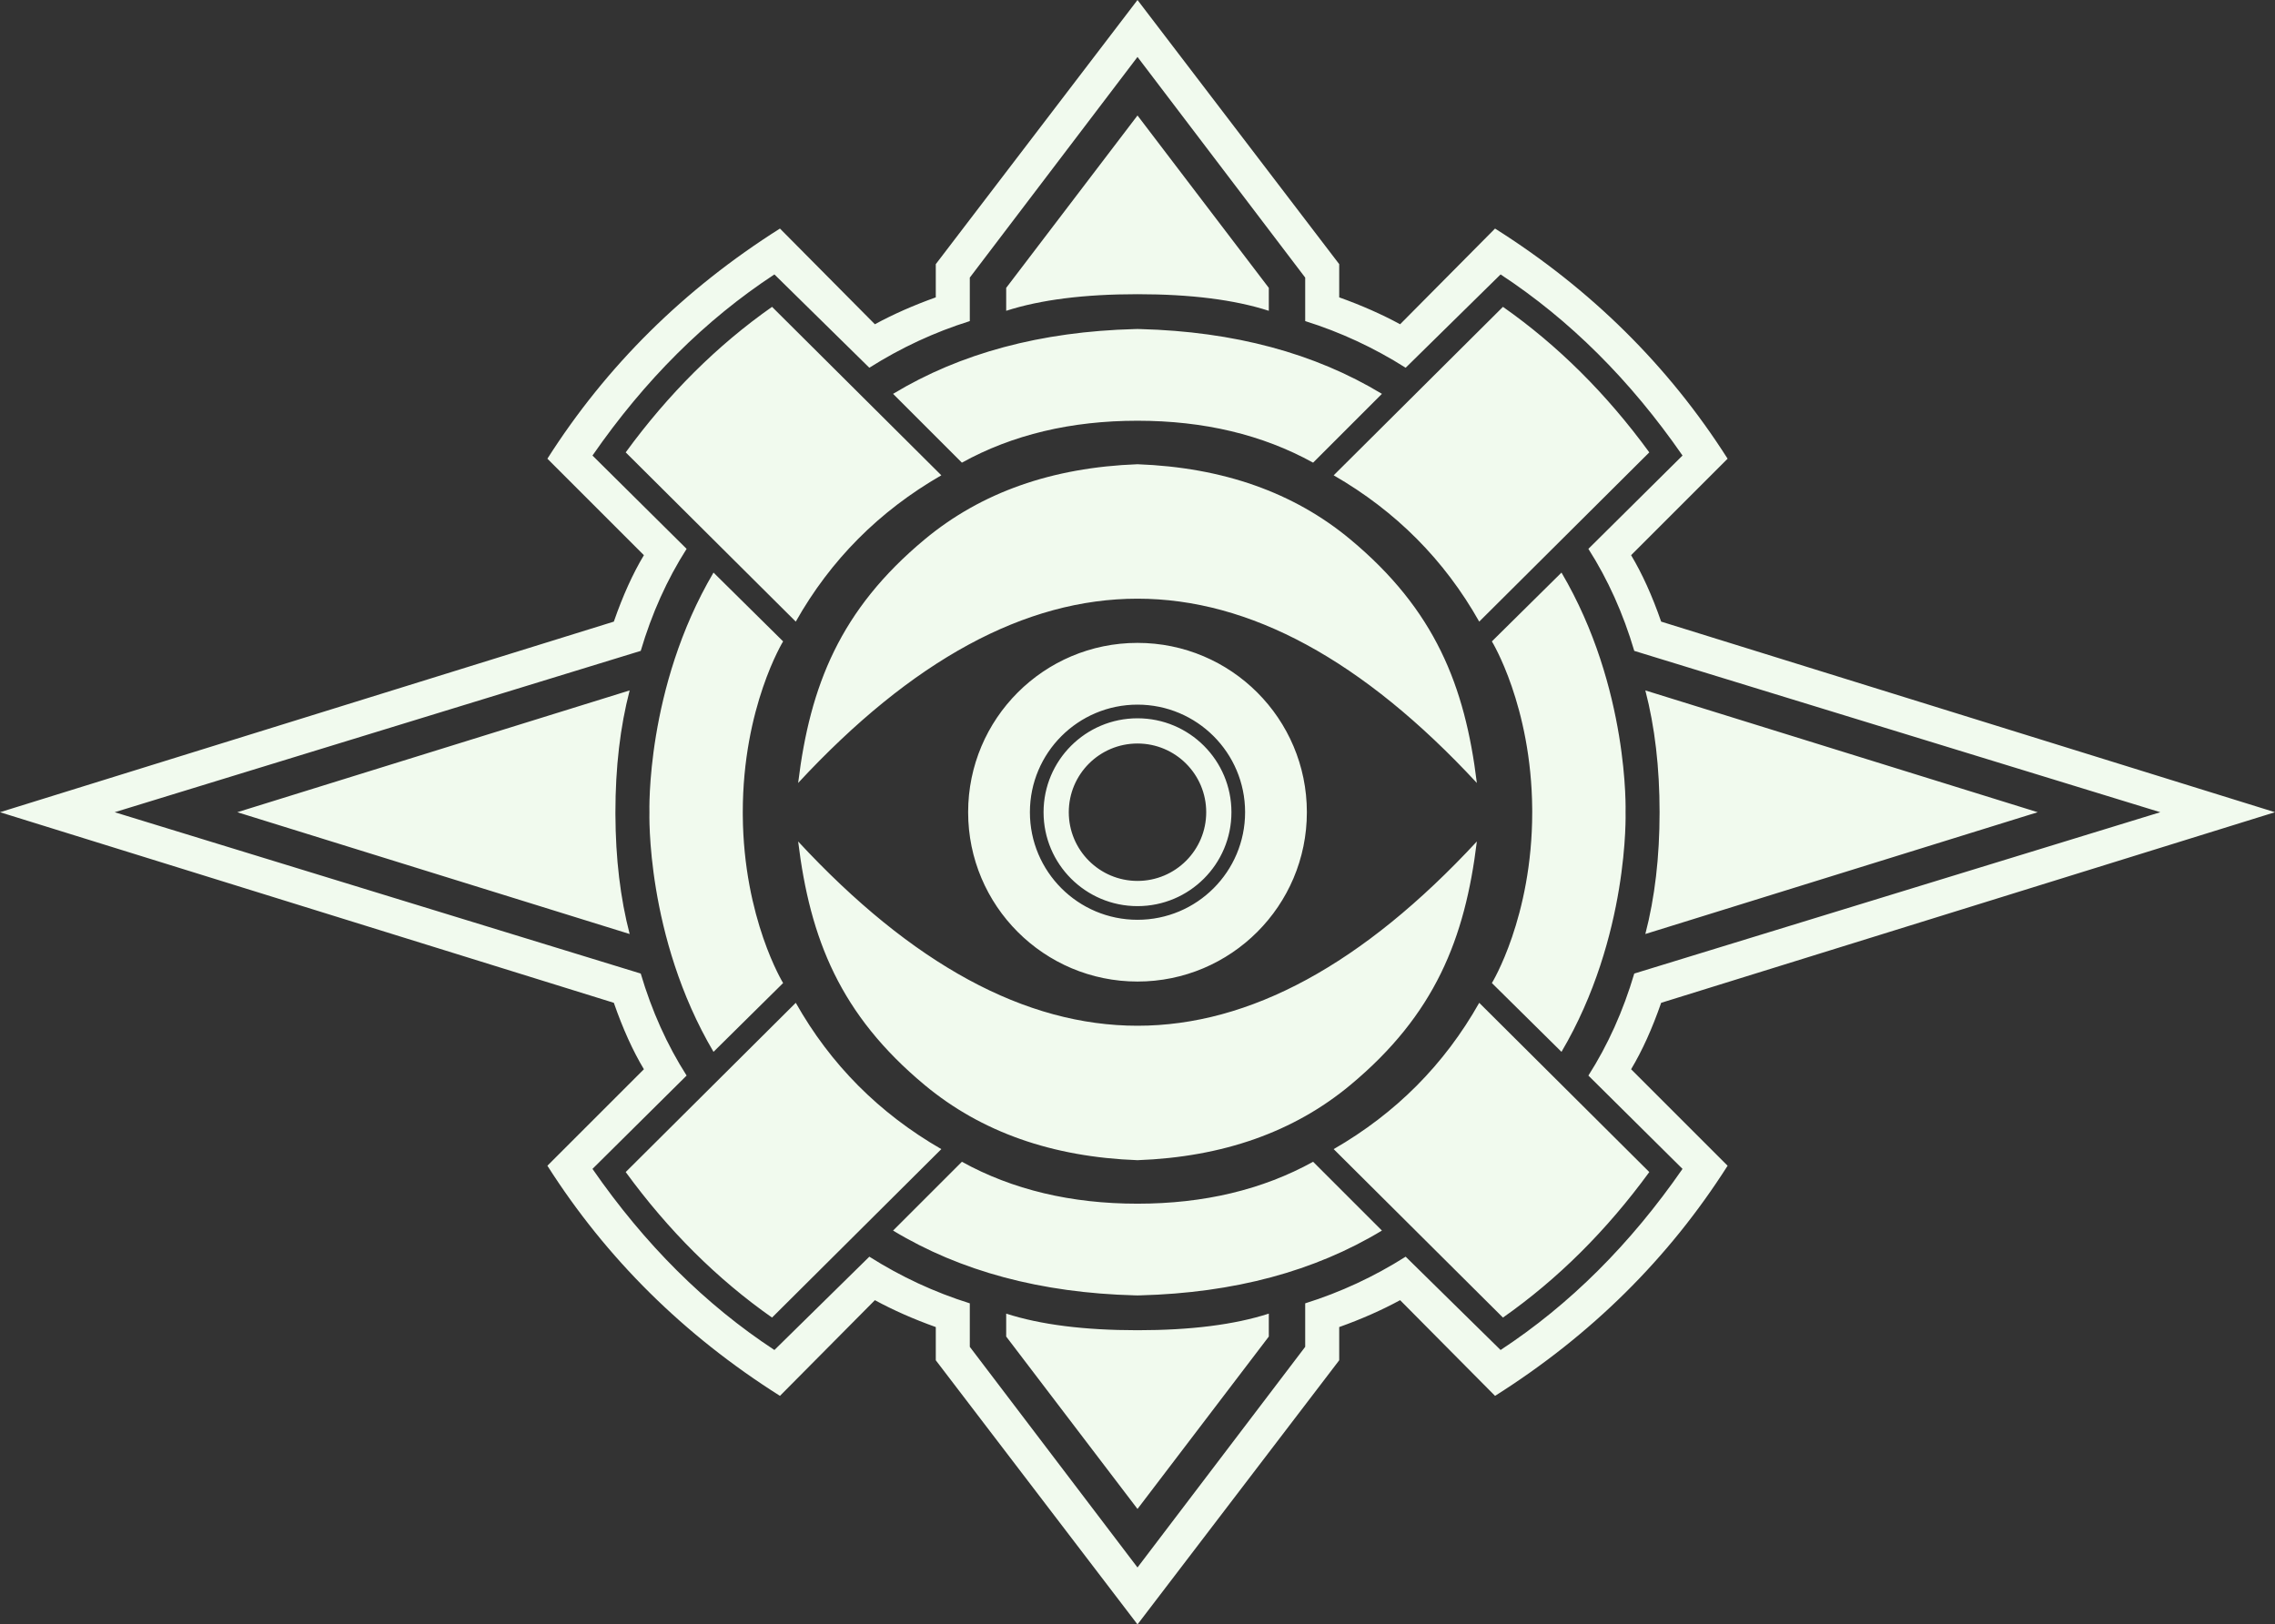 <svg focusable="false" aria-hidden="true" class="rnUiaovsxYduKYAIaF9C" xmlns="http://www.w3.org/2000/svg" viewBox="0 0 1438 1027"><rect x="0" y="0" width="1438" height="1027" fill="#333333" stroke="none"/><path fill="#f1faee" fill-rule="nonzero" d="m719 0 127.5 167v21c14 5 26.833 10.667 38.5 17l60-60.5c60.667 38.333 109.667 86.833 147 145.5l-61 61c7 11.667 13.333 25.667 19 42l388 120.5-.039.012L1050 634c-5.667 16.333-12 30.333-19 42l61 61c-37.333 58.667-86.333 107.167-147 145.5L885 822c-11.667 6.333-24.5 12-38.5 17v21L719 1027 591.5 860v-21c-14-5-26.833-10.667-38.5-17l-60 60.5c-60.667-38.333-109.667-86.833-147-145.5l61-61c-7-11.667-13.333-25.667-19-42L0 513.5 388 393c5.667-16.333 12-30.333 19-42l-61-61c37.333-58.667 86.333-107.167 147-145.5l60 60.5c11.667-6.333 24.5-12 38.5-17v-21L719 0Zm0 36.001-.01.013L613 175.5V203c-22.333 7-43.5 16.833-63.5 29.5l-.054-.053L489.5 173.5c-43.667 28.667-82 66.833-115 114.5l.054.053L434 347c-12.333 19.333-22 40.833-29 64.5l-332.5 102 6.617 2.03L405 615.5c7 23.667 16.667 45.167 29 64.5l-59.446 58.947-.054.053c33 47.667 71.333 85.833 115 114.5l59.946-58.947.054-.053c20 12.667 41.167 22.5 63.5 29.5v27.5l105.99 139.486.01.013.01-.013L825 851.5V824c22.333-7 43.5-16.833 63.5-29.5l.054.053L948.5 853.5c43.667-28.667 82-66.833 115-114.5l-.054-.053L1004 680c12.333-19.333 22-40.833 29-64.5l332.5-102-332.5-102c-7-23.667-16.667-45.167-29-64.5l59.446-58.947.054-.053c-33-47.667-71.333-85.833-115-114.5l-59.946 58.947-.054.053c-20-12.667-41.167-22.5-63.5-29.5v-27.5L719.01 36.014 719 36ZM802 830.5V845l-83 108.999L636 845v-14.5c21.667 7 49.333 10.5 83 10.5s61.333-3.5 83-10.5ZM503 634c22 39 52.667 69.833 92 92.5L488 833c-34.667-24.333-65.5-55-92.5-92L503 634Zm432 0 107.5 107c-27 37-57.833 67.667-92.5 92L843 726.5c39.333-22.667 70-53.5 92-92.5ZM830 734.5l43.5 43.5c-42.57 25.74-93.47 39.392-152.703 40.956L719 819l-1.797-.044C657.97 817.392 607.07 803.74 564.5 778l43.5-43.5c32 17.667 69 26.5 111 26.5s79-8.833 111-26.5ZM933.5 532c-7.5 61.5-26.5 109.5-80 154-35.667 29.667-80.5 45.5-134.5 47.5v-85c71 0 142.5-38.833 214.5-116.5Zm-429 0c72 77.667 143.5 116.5 214.5 116.5v85c-54-2-98.833-17.833-134.5-47.5-53.5-44.5-72.5-92.5-80-154ZM451 362l43.784 43.287.106.104.07.07.036.035C495 405.5 469.5 447 469.5 513.5l.008 1.987c.5 65.339 25.492 106.013 25.488 106.017l-.036.035-.07.07-.106.104L451 665c-43-73-40.5-151.5-40.5-151.5S408 435 451 362Zm536 0c43 73 40.5 151.5 40.5 151.5.002.065 2.482 78.53-40.5 151.5l-43.784-43.287-.106-.104-.07-.07-.036-.035C943 621.5 968.5 580 968.5 513.5v-.001l-.008-1.986c-.5-65.339-25.492-106.013-25.488-106.017l.036-.035.07-.07.106-.104L987 362Zm-268 44.445c59.125 0 107.055 47.93 107.055 107.055 0 59.125-47.93 107.055-107.055 107.055-59.125 0-107.055-47.93-107.055-107.055 0-59.125 47.93-107.055 107.055-107.055ZM398 436.5c-6 23-9 48.667-9 77l.003 1.543c.107 27.723 3.106 52.875 8.997 75.457l-248-77 248-77Zm642 0 248 77-248 77c6-23 9-48.667 9-77s-3-54-9-77Zm-321 8.99c-37.561 0-68.01 30.449-68.01 68.01 0 37.561 30.449 68.01 68.01 68.01 37.561 0 68.01-30.449 68.01-68.01 0-37.561-30.449-68.01-68.01-68.01Zm0 8.632c32.793 0 59.378 26.585 59.378 59.378S751.793 572.878 719 572.878s-59.378-26.585-59.378-59.378 26.585-59.378 59.378-59.378Zm0 15.943c-23.988 0-43.435 19.447-43.435 43.435 0 23.988 19.447 43.435 43.435 43.435 23.988 0 43.435-19.447 43.435-43.435 0-23.988-19.447-43.435-43.435-43.435Zm0-176.565c54 2 98.833 17.833 134.5 47.5 53.5 44.5 72.5 92.5 80 154-72-77.667-143.5-116.5-214.5-116.5v-85Zm0 0v85c-71 0-142.5 38.833-214.5 116.5 7.5-61.5 26.5-109.5 80-154 35.667-29.667 80.5-45.5 134.5-47.5ZM950 194c34.667 24.333 65.5 55 92.5 92L935 393c-22-39-52.667-69.833-92-92.5L950 194Zm-462 0 107 106.5c-39.333 22.667-70 53.5-92 92.5L395.5 286c27-37 57.833-67.667 92.5-92Zm231 14 1.797.044C780.03 209.608 830.93 223.26 873.5 249L830 292.5c-32-17.667-69-26.5-111-26.5s-79 8.833-111 26.5L564.5 249c42.57-25.74 93.47-39.392 152.703-40.956L719 208Zm0-134.999L802 182v14.5c-21.667-7-49.333-10.5-83-10.5s-61.333 3.5-83 10.5V182l82.999-108.999H719Z"></path></svg>